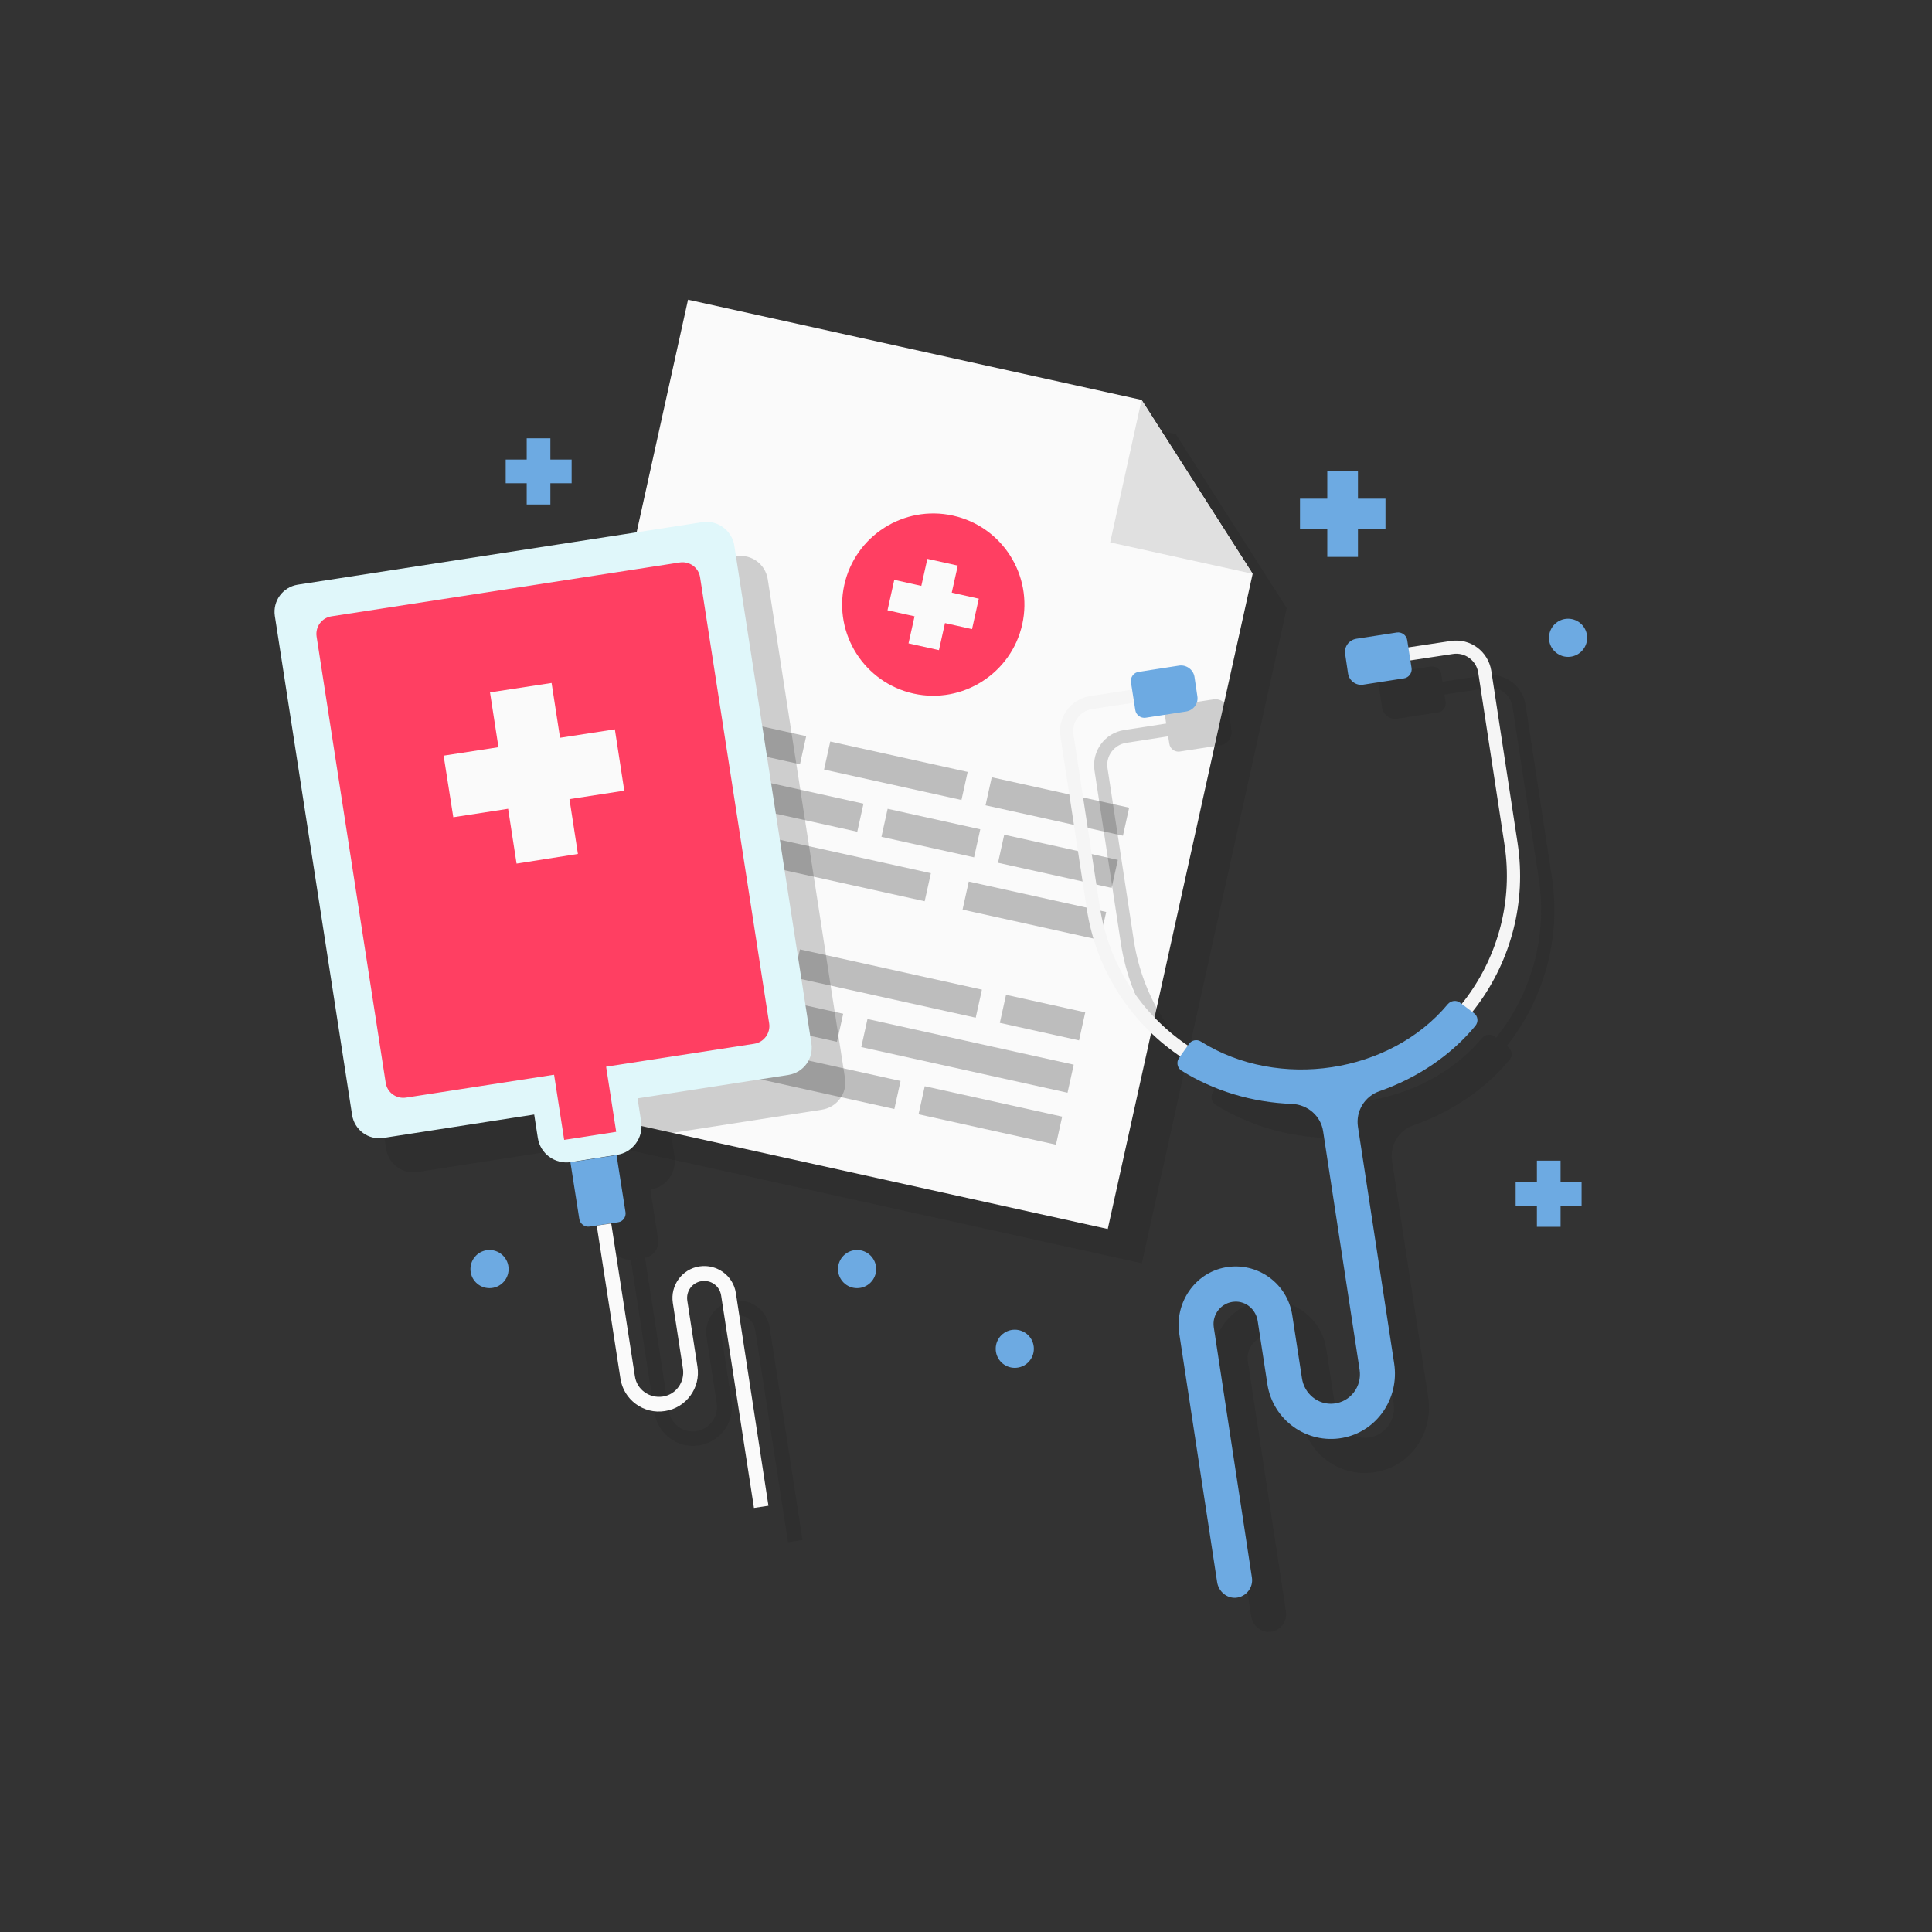 <?xml version="1.0" encoding="utf-8"?>
<!-- Generator: Adobe Illustrator 19.0.0, SVG Export Plug-In . SVG Version: 6.00 Build 0)  -->
<svg version="1.1" xmlns="http://www.w3.org/2000/svg" xmlns:xlink="http://www.w3.org/1999/xlink" x="0px" y="0px"
	 viewBox="0 0 800 800" style="enable-background:new 0 0 800 800;" xml:space="preserve">
<rect x="0" y="0" width="800" height="800" fill="#333333" stroke="none"/>
<style type="text/css">
	.st0{fill:#6DAAE2;}
	.st1{opacity:0.2;fill:#212121;}
	.st2{fill:#FAFAFA;}
	.st3{fill:#FF3F62;}
	.st4{fill:#BDBDBD;}
	.st5{fill:#E0E0E0;}
	.st6{fill:#E0F7FA;}
	.st7{fill:#F5F5F5;}
	.st8{fill:none;}
</style>
<g id="_x33_">
	<g>
		<polygon class="st0" points="573.7,206.5 562.3,206.5 562.3,195.2 549.6,195.2 549.6,206.5 538.3,206.5 538.3,219.2 549.6,219.2 
			549.6,230.6 562.3,230.6 562.3,219.2 573.7,219.2 		"/>
		<polygon class="st0" points="654.9,489.4 646.2,489.4 646.2,480.6 636.4,480.6 636.4,489.4 627.6,489.4 627.6,499.2 636.4,499.2 
			636.4,508 646.2,508 646.2,499.2 654.9,499.2 		"/>
		<polygon class="st0" points="236.7,190.3 227.9,190.3 227.9,181.5 218.1,181.5 218.1,190.3 209.4,190.3 209.4,200.1 218.1,200.1 
			218.1,208.9 227.9,208.9 227.9,200.1 236.7,200.1 		"/>
		<polygon class="st1" points="486.9,179.8 299.1,138.3 226.1,468.6 472.8,523.1 532.8,251.8 		"/>
		<g>
			<polygon class="st2" points="284.9,124.1 211.9,454.4 458.7,508.9 518.7,237.6 472.7,165.6 			"/>
			<path class="st3" d="M394.6,213.5c-20.4-4.5-40.5,8.4-45,28.7c-4.5,20.4,8.4,40.5,28.7,45s40.5-8.4,45-28.7
				C427.8,238.2,415,218,394.6,213.5z M402.5,260.5l-11.2-2.5l-2.5,11.2l-12.6-2.8l2.5-11.2l-11.2-2.5l2.8-12.6l11.2,2.5l2.5-11.2
				l12.6,2.8l-2.5,11.2l11.2,2.5L402.5,260.5z"/>
			<g>
				
					<rect x="275.1" y="298.5" transform="matrix(0.976 0.216 -0.216 0.976 72.901 -58.513)" class="st4" width="58.3" height="11.9"/>
				
					<rect x="342" y="313.3" transform="matrix(0.976 0.216 -0.216 0.976 77.672 -72.605)" class="st4" width="58.3" height="11.9"/>
				
					<rect x="408.9" y="328.1" transform="matrix(0.976 0.216 -0.216 0.976 82.442 -86.697)" class="st4" width="58.3" height="11.9"/>
				
					<rect x="270" y="323.3" transform="matrix(0.976 0.216 -0.216 0.976 78.464 -59.974)" class="st4" width="87.5" height="11.9"/>
				
					<rect x="366" y="339.1" transform="matrix(0.976 0.216 -0.216 0.976 83.586 -75.11)" class="st4" width="39.3" height="11.9"/>
				
					<rect x="414.2" y="350.8" transform="matrix(0.976 0.216 -0.216 0.976 87.34 -86.201)" class="st4" width="48.2" height="11.9"/>
				
					<rect x="265.9" y="339" transform="matrix(0.976 0.216 -0.216 0.976 81.132 -52.889)" class="st4" width="33.6" height="11.9"/>
				
					<rect x="308.1" y="353.2" transform="matrix(0.976 0.216 -0.216 0.976 85.697 -66.374)" class="st4" width="77.2" height="11.9"/>
				
					<rect x="399.4" y="371.3" transform="matrix(0.976 0.216 -0.216 0.976 91.534 -83.618)" class="st4" width="58.3" height="11.9"/>
			</g>
			<g>
				
					<rect x="380.7" y="455.9" transform="matrix(-0.976 -0.216 0.216 -0.976 710.341 1001.177)" class="st4" width="58.3" height="11.9"/>
				
					<rect x="313.8" y="441.1" transform="matrix(-0.976 -0.216 0.216 -0.976 581.328 957.508)" class="st4" width="58.3" height="11.9"/>
				
					<rect x="246.9" y="426.3" transform="matrix(-0.976 -0.216 0.216 -0.976 452.316 913.839)" class="st4" width="58.3" height="11.9"/>
				
					<rect x="356.6" y="431.1" transform="matrix(-0.976 -0.216 0.216 -0.976 696.963 950.251)" class="st4" width="87.5" height="11.9"/>
				
					<rect x="308.9" y="415.2" transform="matrix(-0.976 -0.216 0.216 -0.976 558.382 903.343)" class="st4" width="39.3" height="11.9"/>
				
					<rect x="251.8" y="403.6" transform="matrix(-0.976 -0.216 0.216 -0.976 456.836 868.973)" class="st4" width="48.2" height="11.9"/>
				
					<rect x="414.7" y="415.4" transform="matrix(-0.976 -0.216 0.216 -0.976 761.827 925.808)" class="st4" width="33.6" height="11.9"/>
				
					<rect x="328.9" y="401.2" transform="matrix(-0.976 -0.216 0.216 -0.976 638.373 884.022)" class="st4" width="77.2" height="11.9"/>
				
					<rect x="256.4" y="383.1" transform="matrix(-0.976 -0.216 0.216 -0.976 480.495 830.584)" class="st4" width="58.3" height="11.9"/>
			</g>
			<polygon class="st5" points="518.7,237.6 472.7,165.6 459.7,224.6 			"/>
		</g>
		<path class="st1" d="M624.5,433.6l-0.6-0.5c15.1-19,22.6-44,18.7-69.8l-10.9-71.4c-1.2-8-8.7-13.5-16.7-12.3l-17.7,2.7l-0.5-3.1
			c-0.3-2.1-2.3-3.5-4.3-3.2l-16.8,2.6c-3,0.5-5.1,3.3-4.6,6.3l1.2,8.1c0.5,3,3.3,5.1,6.3,4.6l16.8-2.6c2.1-0.3,3.5-2.3,3.2-4.3
			l-0.5-3.1l17.7-2.7c5-0.8,9.7,2.7,10.5,7.7l10.9,71.4c3.7,24.3-3.4,47.9-17.7,65.7l-0.7-0.5c-1.6-1.2-3.8-0.9-5.1,0.6
			c-23.9,28.7-70,35.7-102.2,15.5c-1.7-1.1-3.9-0.6-5,1l-0.5,0.7c-19-12.8-32.7-33.1-36.5-57.5l-10.9-71.4c-0.8-5,2.7-9.7,7.7-10.5
			l17.4-2.7l0.5,3.1c0.3,2.1,2.3,3.5,4.3,3.2l16.8-2.6c3-0.5,5.1-3.3,4.6-6.3l-1.2-8.1c-0.5-3-3.3-5.1-6.3-4.6l-16.8,2.6
			c-2.1,0.3-3.5,2.3-3.2,4.3l0.5,3.1l-17.4,2.7c-8,1.2-13.5,8.7-12.3,16.7l10.9,71.4c3.9,25.9,18.6,47.5,38.7,61.1l-0.5,0.7
			c-1.2,1.7-0.7,4.1,1,5.2c13.4,8.4,29.3,13.2,45.8,13.8c6.5,0.3,12,5,12.9,11.5l15.1,98.7c1,6.8-3.8,13.2-10.7,13.9
			c-6.5,0.7-12.3-4.1-13.2-10.6l-4-26c-2-13.2-14.5-22.2-27.7-19.8c-12.7,2.3-21,14.7-19.1,27.4l15.7,103c0.6,3.8,4,6.7,7.8,6.4
			c4.2-0.4,7.2-4.2,6.6-8.3l-15.8-103.7c-0.8-5.3,3.1-10.3,8.6-10.6c4.8-0.3,8.9,3.3,9.6,8.1l4,26.1c2.3,14.8,16.3,24.9,31.1,22.2
			c14.3-2.6,23.6-16.4,21.4-30.8l-15-98c-1-6.5,2.8-12.7,9-14.8c15.7-5.5,29.5-14.8,39.6-27C626.5,437.3,626.2,434.9,624.5,433.6z"
			/>
		<path class="st1" d="M349.9,446.5l-32-206.7c-1-6.2-6.7-10.4-12.9-9.5l-167.6,25.9c-6.2,1-10.4,6.7-9.5,12.9l32,206.7
			c1,6.2,6.7,10.4,12.9,9.5l62.5-9.7l1.5,9.7c1,6.5,7.1,11,13.7,10l3.2,20.5c0.6,3.7,4.1,6.3,7.8,5.7l3.5-0.5l-3.8,0.6L271,585
			c1.4,8.8,9.6,14.9,18.4,13.5c8.8-1.4,14.9-9.6,13.5-18.4l-4.2-27.3c-0.6-3.9,2.1-7.5,5.9-8.1c3.9-0.6,7.5,2.1,8.1,5.9l13.6,88
			l6-0.9l-13.6-88c-1.1-7.2-7.9-12.2-15.1-11c-7.2,1.1-12.2,7.9-11,15.1l4.2,27.3c0.8,5.5-2.9,10.6-8.4,11.5s-10.6-2.9-11.5-8.4
			l-9.8-63.3l-0.3,0c3.7-0.6,6.3-4.1,5.7-7.8l-3.2-20.5c6.5-1,11-7.1,10-13.7l-1.5-9.7l62.5-9.7
			C346.6,458.5,350.9,452.7,349.9,446.5z"/>
		<g>
			<path class="st6" d="M290.9,216.2l-167.6,25.9c-6.2,1-10.4,6.7-9.5,12.9l32,206.7c1,6.2,6.7,10.4,12.9,9.5l62.5-9.7l1.5,9.7
				c1,6.5,7.1,11,13.7,10l19.1-3c6.5-1,11-7.1,10-13.7l-1.5-9.7l62.5-9.7c6.2-1,10.4-6.7,9.5-12.9l-32-206.7
				C302.8,219.5,297.1,215.3,290.9,216.2z"/>
			<path class="st3" d="M312.3,432.2l-144.2,22.3c-4,0.6-7.8-2.1-8.4-6.2l-28.6-184.7c-0.6-4,2.1-7.8,6.2-8.4l144.2-22.3
				c4-0.6,7.8,2.1,8.4,6.2l28.6,184.7C319.1,427.8,316.3,431.6,312.3,432.2z"/>
			
				<rect x="230.5" y="431.4" transform="matrix(0.988 -0.153 0.153 0.988 -66.136 42.216)" class="st3" width="21.8" height="39.3"/>
			<polygon class="st2" points="254.6,302 231.9,305.5 228.4,282.8 202.9,286.7 206.4,309.4 183.7,312.9 187.7,338.4 210.4,334.9 
				213.9,357.6 239.3,353.6 235.8,330.9 258.5,327.4 			"/>
			<path class="st0" d="M256,506.1l-11.9,1.8c-2,0.3-3.8-1.1-4.2-3l-3.7-23.6l19.1-3l3.7,23.6C259.3,503.9,258,505.8,256,506.1z"/>
			<g>
				<path class="st2" d="M318.2,623.5l-6,0.9l-13.6-88c-0.6-3.9-4.2-6.5-8.1-5.9c-3.9,0.6-6.5,4.2-5.9,8.1l4.2,27.3
					c1.4,8.8-4.7,17.1-13.5,18.4c-8.8,1.4-17.1-4.7-18.4-13.5l-9.8-63.3l6-0.9l9.8,63.3c0.8,5.5,6,9.2,11.5,8.4
					c5.5-0.8,9.2-6,8.4-11.5l-4.2-27.3c-1.1-7.2,3.8-14,11-15.1c7.2-1.1,14,3.8,15.1,11L318.2,623.5z"/>
			</g>
		</g>
		<g>
			<g>
				<path class="st7" d="M552.8,451.9c-49.2,7.5-95.3-26.4-102.8-75.6l-10.9-71.4c-1.2-8,4.3-15.4,12.3-16.7l30.4-4.6l0.8,5.4
					l-30.4,4.6c-5,0.8-8.5,5.5-7.7,10.5l10.9,71.4c7.1,46.2,50.4,78,96.6,71c46.2-7.1,78-50.4,71-96.6l-10.9-71.4
					c-0.8-5-5.5-8.5-10.5-7.7l-30.4,4.6l-0.8-5.4l30.4-4.6c8-1.2,15.4,4.3,16.7,12.3l10.9,71.4C635.9,398.3,602,444.4,552.8,451.9z"
					/>
			</g>
			<g>
				<g>
					<path class="st0" d="M488.3,275.6l-16.8,2.6c-2.1,0.3-3.5,2.3-3.2,4.3l1.8,11.5c0.3,2.1,2.3,3.5,4.3,3.2l16.8-2.6
						c3-0.5,5.1-3.3,4.6-6.3l-1.2-8.1C494.1,277.3,491.3,275.2,488.3,275.6z"/>
				</g>
				<g>
					<path class="st0" d="M578.4,261.9l-16.8,2.6c-3,0.5-5.1,3.3-4.6,6.3l1.2,8.1c0.5,3,3.3,5.1,6.3,4.6l16.8-2.6
						c2.1-0.3,3.5-2.3,3.2-4.3l-1.8-11.5C582.4,263,580.4,261.6,578.4,261.9z"/>
				</g>
			</g>
			<path class="st0" d="M610.3,419.5l-5.7-4.3c-1.6-1.2-3.8-0.9-5.1,0.6c-23.9,28.7-70,35.7-102.2,15.5c-1.7-1.1-3.9-0.6-5,1
				l-4.1,5.8c-1.2,1.7-0.7,4.1,1,5.2c13.4,8.4,29.3,13.2,45.8,13.8c6.5,0.3,12,5,12.9,11.5l15.1,98.7c1,6.8-3.8,13.2-10.7,13.9
				c-6.5,0.7-12.3-4.1-13.2-10.6l-4-26c-2-13.2-14.5-22.2-27.7-19.8c-12.7,2.3-21,14.7-19.1,27.4l15.7,103c0.6,3.8,4,6.7,7.8,6.4
				c4.2-0.4,7.2-4.2,6.6-8.3l-15.8-103.7c-0.8-5.3,3.1-10.3,8.6-10.6c4.8-0.3,8.9,3.3,9.6,8.1l4,26.1c2.3,14.8,16.3,24.9,31.1,22.2
				c14.3-2.6,23.6-16.4,21.4-30.8l-15-98c-1-6.5,2.8-12.7,9-14.8c15.7-5.5,29.5-14.8,39.6-27C612.3,423.1,612,420.7,610.3,419.5z"/>
		</g>
		<circle class="st0" cx="649.3" cy="264.1" r="7.9"/>
		<circle class="st0" cx="354.9" cy="525.5" r="7.9"/>
		<circle class="st0" cx="420.2" cy="558.5" r="7.9"/>
		<circle class="st0" cx="202.7" cy="525.5" r="7.9"/>
		<g>
			<rect x="177" y="166.4" class="st8" width="509.3" height="418.5"/>
		</g>
	</g>
</g>
<g id="Layer_1">
</g>
</svg>
